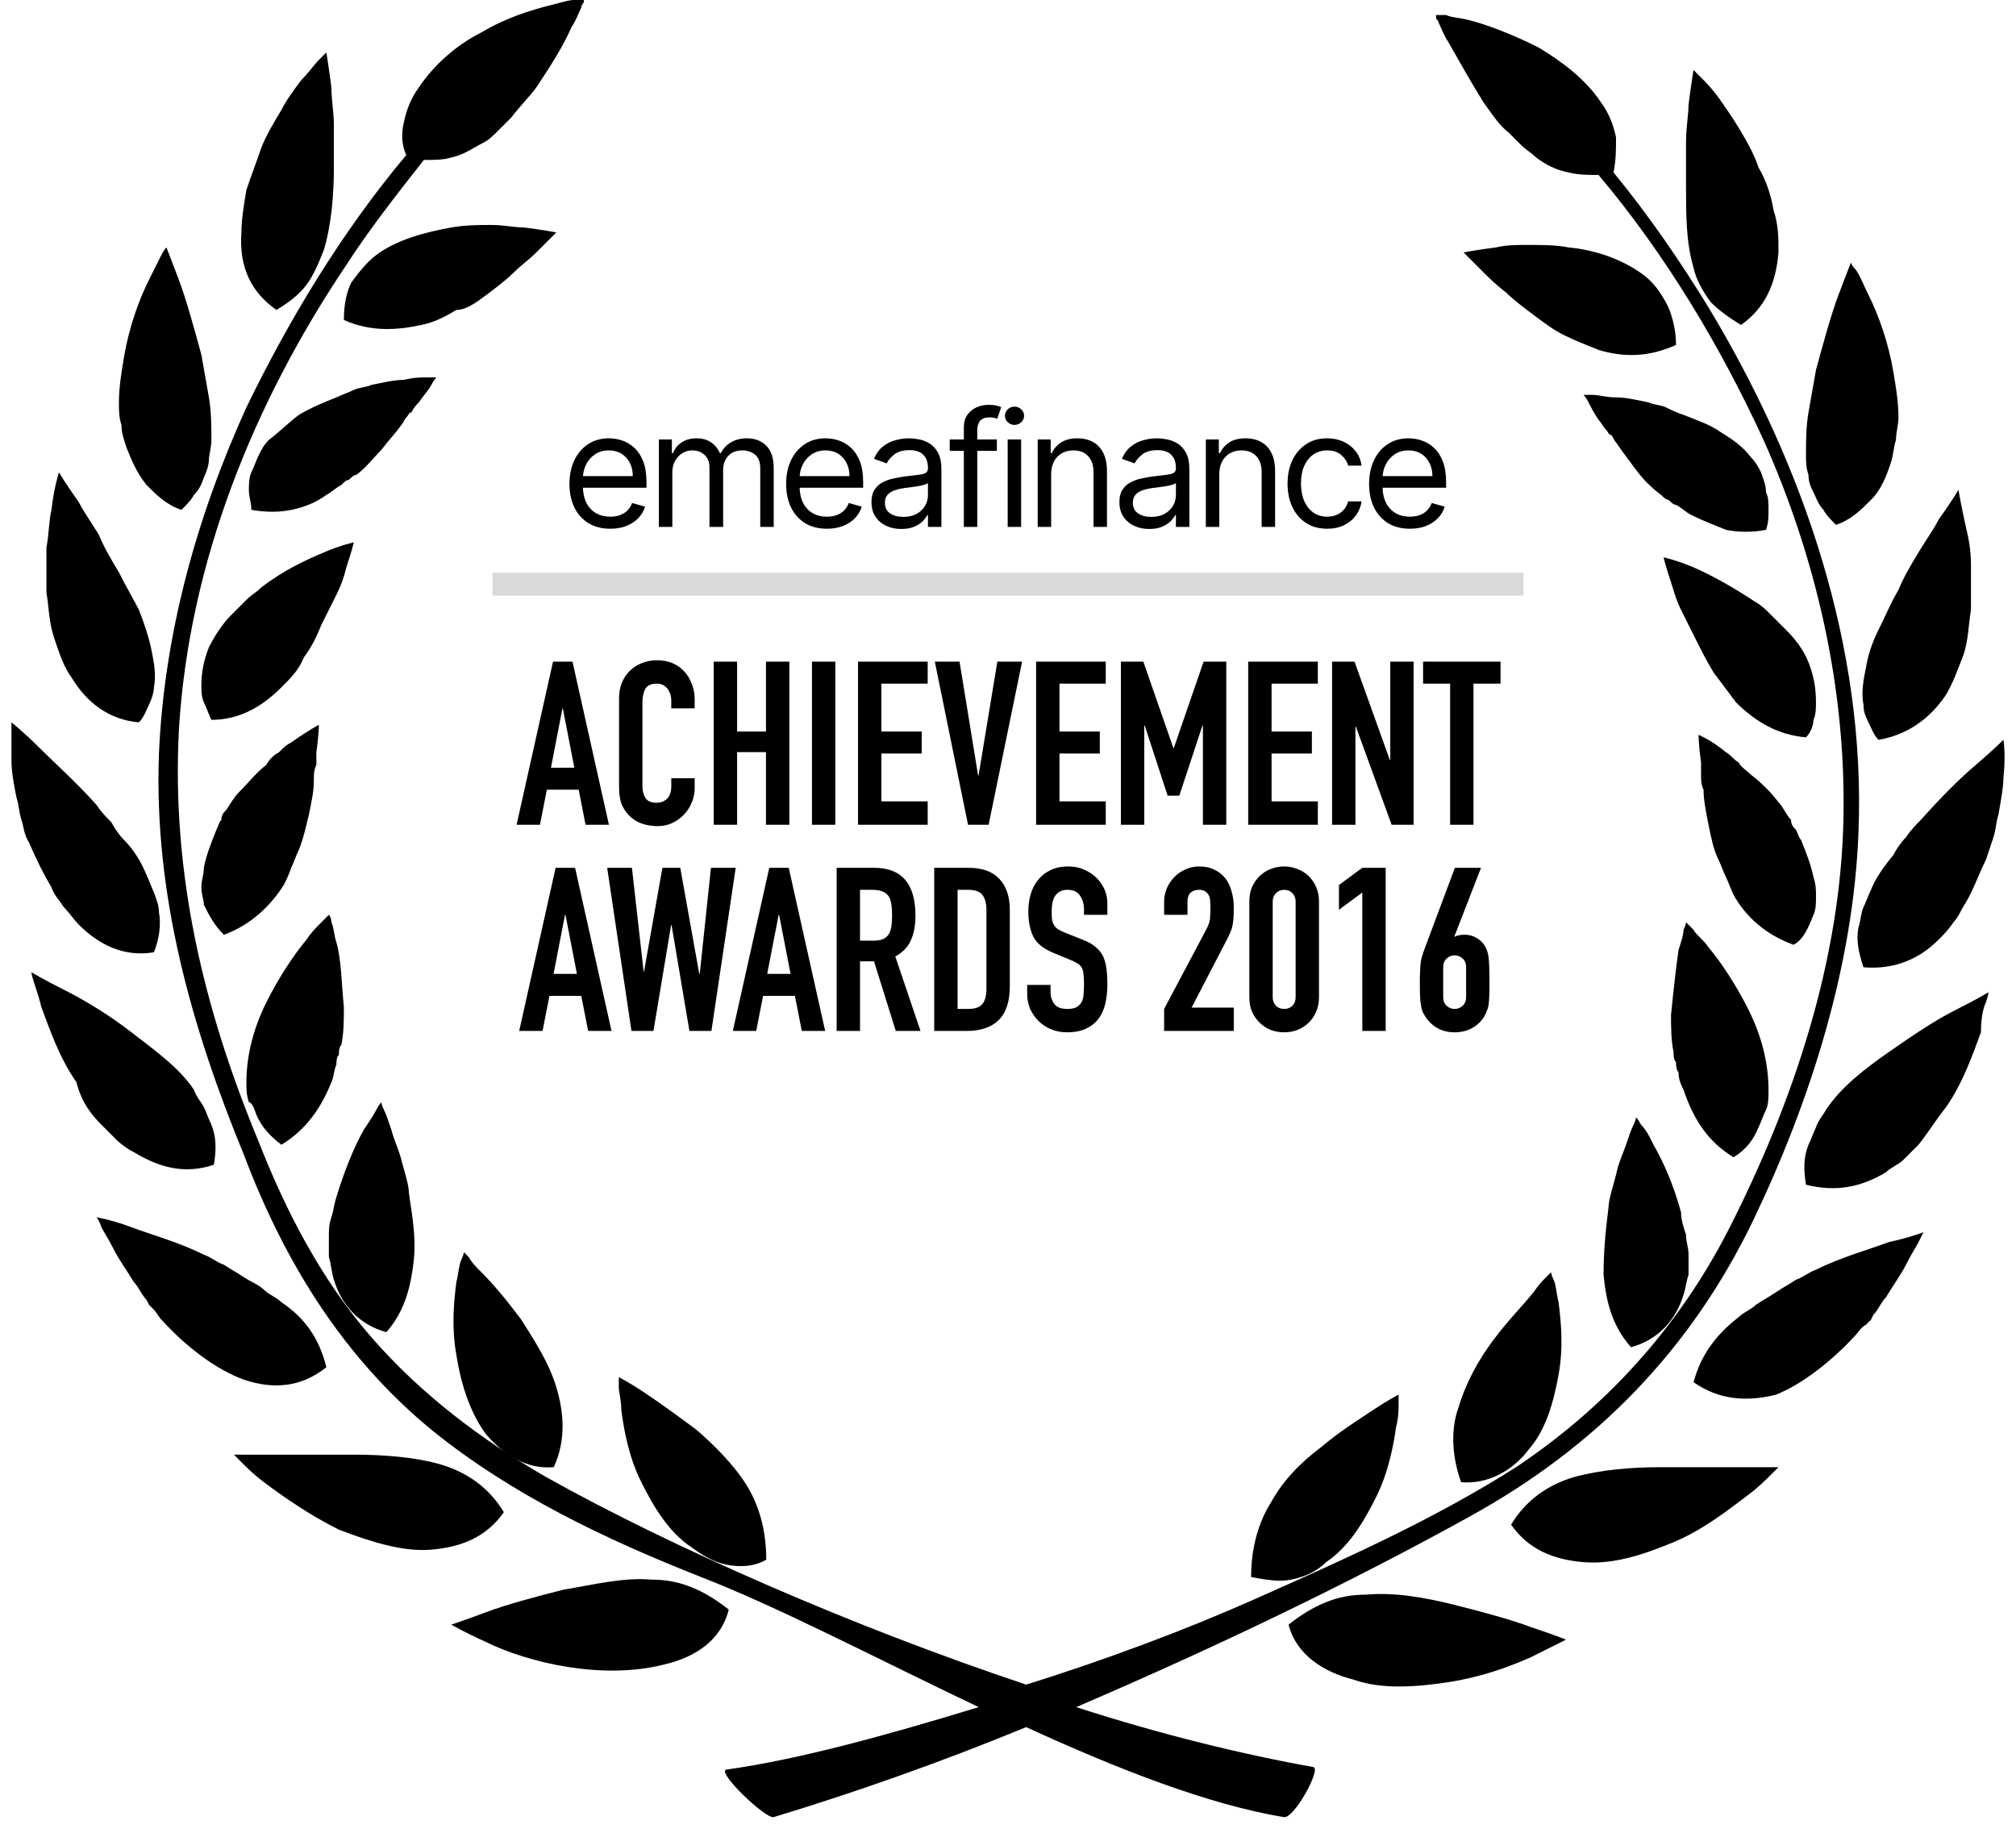 <svg width="88" height="80" viewBox="0 0 88 80" fill="none" xmlns="http://www.w3.org/2000/svg">
<path d="M31.811 70.259C31.266 69.823 30.72 69.496 30.175 69.277C29.629 69.059 29.084 68.95 28.429 68.95C27.229 68.841 25.92 69.168 24.611 69.386C23.301 69.714 22.101 70.041 21.229 70.368C20.356 70.696 19.701 70.914 19.701 70.914C19.701 70.914 20.247 71.241 21.229 71.678C22.101 72.114 23.41 72.55 24.829 72.769C26.247 72.987 27.665 72.987 28.975 72.659C30.393 72.332 31.484 71.569 31.811 70.259Z" fill="black"/>
<path d="M27.993 64.695C28.538 65.786 29.193 66.877 30.175 67.532C30.611 67.859 31.157 68.187 31.702 68.296C32.248 68.405 32.902 68.405 33.448 68.078C33.448 66.768 33.12 65.677 32.575 64.805C32.029 63.932 31.157 63.059 30.393 62.404C29.52 61.75 28.756 61.204 28.102 60.768C27.447 60.331 27.011 60.113 27.011 60.113C27.011 60.113 27.011 60.222 27.011 60.55C27.011 60.768 27.12 61.095 27.12 61.532C27.229 62.404 27.447 63.604 27.993 64.695Z" fill="black"/>
<path d="M18.829 67.641C20.138 67.532 21.229 67.096 21.993 66.005C21.338 64.914 20.356 64.259 19.265 63.932C18.174 63.605 16.756 63.495 15.447 63.495C14.137 63.495 12.828 63.495 11.846 63.495C10.865 63.495 10.21 63.495 10.21 63.495C10.21 63.495 10.319 63.605 10.537 63.823C10.755 64.041 11.083 64.368 11.519 64.696C12.392 65.35 13.483 66.114 14.792 66.769C16.21 67.314 17.629 67.75 18.829 67.641Z" fill="black"/>
<path d="M21.229 62.622C21.993 63.495 22.975 64.15 24.175 64.04C24.72 62.84 24.611 61.64 24.284 60.549C23.957 59.458 23.302 58.476 22.756 57.604C22.102 56.731 21.556 56.076 21.011 55.531C20.793 55.312 20.575 55.094 20.465 54.876C20.356 54.767 20.247 54.658 20.247 54.658C20.247 54.658 20.247 54.767 20.138 54.985C20.029 55.203 20.029 55.531 19.92 55.967C19.811 56.84 19.702 57.931 19.92 59.131C20.138 60.549 20.575 61.749 21.229 62.622Z" fill="black"/>
<path d="M5.737 53.568C4.865 53.241 4.21 53.132 4.21 53.132C4.21 53.132 4.319 53.241 4.428 53.568C4.537 53.786 4.755 54.114 4.974 54.55C5.192 54.986 5.519 55.423 5.846 55.968C6.065 56.187 6.174 56.514 6.392 56.732L6.501 56.95L6.719 57.168C6.828 57.278 6.937 57.496 7.047 57.605C8.138 58.805 9.447 59.787 10.647 60.223C11.956 60.66 13.156 60.55 14.247 59.678C13.92 58.368 13.265 57.496 12.283 56.841C12.065 56.623 11.738 56.514 11.52 56.296C11.301 56.077 10.974 55.968 10.647 55.75C10.319 55.532 10.101 55.423 9.774 55.205C9.447 55.096 9.229 54.877 8.901 54.768C7.81 54.223 6.61 53.895 5.737 53.568Z" fill="black"/>
<path d="M14.574 55.858C14.901 56.949 15.665 57.822 16.865 58.149C17.738 57.167 17.956 55.967 18.065 54.985C18.174 53.894 17.956 52.912 17.847 52.04C17.847 51.712 17.628 51.058 17.519 50.621C17.41 50.185 17.192 49.748 17.083 49.312C16.974 48.985 16.865 48.657 16.756 48.439C16.647 48.221 16.647 48.112 16.647 48.112C16.647 48.112 16.538 48.221 16.428 48.439C16.319 48.657 16.101 48.985 15.883 49.312C15.447 50.076 15.01 51.167 14.683 52.258C14.574 52.585 14.574 52.803 14.465 53.131C14.355 53.458 14.355 53.676 14.355 54.003C14.355 54.331 14.355 54.549 14.355 54.876C14.465 55.203 14.465 55.531 14.574 55.858Z" fill="black"/>
<path d="M4.428 49.095C4.646 49.313 4.864 49.531 5.082 49.749C5.301 49.968 5.628 50.186 5.846 50.295C6.937 50.949 8.028 51.277 9.337 50.84C9.446 50.186 9.446 49.64 9.228 49.095C9.119 48.877 9.01 48.549 8.901 48.331C8.792 48.113 8.574 47.895 8.464 47.567C7.81 46.586 6.719 45.822 5.737 45.058C4.755 44.294 3.664 43.64 2.791 43.203C1.919 42.767 1.373 42.44 1.373 42.44C1.373 42.44 1.373 42.549 1.482 42.876C1.591 43.203 1.7 43.531 1.809 43.967C2.137 44.84 2.573 46.149 3.337 47.24C3.555 48.113 3.991 48.658 4.428 49.095Z" fill="black"/>
<path d="M11.192 48.657C11.41 49.203 11.847 49.639 12.283 49.967C13.374 49.312 14.029 48.33 14.465 47.239C14.574 47.021 14.574 46.694 14.683 46.475C14.683 46.366 14.683 46.148 14.793 46.039C14.793 45.93 14.793 45.712 14.902 45.603C15.011 45.057 15.011 44.512 15.011 43.966C14.902 42.875 14.902 41.893 14.683 41.13C14.574 40.802 14.574 40.475 14.465 40.257C14.465 40.039 14.356 39.93 14.356 39.93C14.356 39.93 14.247 40.039 14.029 40.257C13.811 40.475 13.592 40.693 13.374 41.021C12.829 41.675 12.174 42.657 11.629 43.748C11.083 44.839 10.756 46.039 10.756 47.239C10.756 47.566 10.756 47.785 10.865 48.112C10.974 48.112 11.083 48.33 11.192 48.657Z" fill="black"/>
<path d="M2.246 38.73C2.355 39.058 2.573 39.276 2.791 39.603C3.009 39.821 3.227 40.149 3.446 40.367C4.318 41.24 5.409 41.785 6.719 41.567C6.937 41.022 7.046 40.367 6.937 39.821C6.937 39.494 6.828 39.276 6.719 38.949C6.61 38.73 6.5 38.403 6.391 38.185C6.173 37.639 5.846 37.094 5.409 36.658C5.191 36.439 4.973 36.112 4.864 35.894C4.646 35.676 4.428 35.458 4.209 35.13C3.337 34.148 2.355 33.276 1.7 32.621C1.046 31.966 0.5 31.53 0.5 31.53C0.5 31.53 0.5 32.184 0.5 33.166C0.5 33.712 0.609 34.257 0.718 34.803C0.827 35.13 0.827 35.458 0.936 35.785C1.045 36.112 1.045 36.439 1.264 36.767C1.591 37.53 1.918 38.185 2.246 38.73Z" fill="black"/>
<path d="M9.773 40.803C10.973 40.367 11.846 39.494 12.391 38.621C12.5 38.403 12.61 38.185 12.719 37.857C12.828 37.639 12.937 37.312 13.046 37.094C13.264 36.548 13.373 36.003 13.482 35.566C13.591 35.021 13.7 34.584 13.7 34.039C13.7 33.821 13.7 33.603 13.809 33.384C13.809 33.166 13.809 32.948 13.809 32.839C13.919 32.075 13.919 31.639 13.919 31.639C13.919 31.639 13.482 31.857 12.719 32.403C12.5 32.512 12.391 32.621 12.173 32.839C11.955 32.948 11.737 33.166 11.628 33.384C11.191 33.712 10.864 34.148 10.428 34.584C10.209 34.803 10.1 35.021 9.882 35.348C9.773 35.457 9.664 35.566 9.664 35.785C9.555 35.894 9.555 36.003 9.446 36.221C9.227 36.766 9.009 37.312 8.9 37.857C8.9 38.185 8.791 38.403 8.791 38.73C8.791 39.057 8.9 39.276 8.9 39.494C9.118 39.93 9.336 40.367 9.773 40.803Z" fill="black"/>
<path d="M5.191 24.984C4.864 24.439 4.537 23.893 4.318 23.348C3.991 22.802 3.664 22.366 3.446 21.929C2.9 21.166 2.573 20.62 2.573 20.62C2.573 20.62 2.355 21.275 2.246 22.257C2.136 22.693 2.136 23.348 2.027 23.893C2.027 24.22 2.027 24.548 2.027 24.875C2.027 25.202 2.027 25.53 2.027 25.857C2.136 26.512 2.136 27.166 2.355 27.821C2.573 28.475 2.791 29.13 3.118 29.566C3.773 30.657 4.755 31.421 6.064 31.53C6.282 31.312 6.391 30.985 6.5 30.766C6.61 30.548 6.719 30.221 6.719 30.003C6.828 29.457 6.719 28.912 6.61 28.366C6.5 27.821 6.282 27.166 6.064 26.621C5.846 26.184 5.519 25.639 5.191 24.984Z" fill="black"/>
<path d="M12.282 30.003C12.719 29.566 13.046 29.239 13.264 28.694C13.591 28.257 13.81 27.821 14.028 27.275C14.137 27.057 14.246 26.839 14.355 26.621C14.464 26.402 14.573 26.184 14.682 25.966C14.901 25.53 15.01 25.202 15.119 24.766C15.337 24.111 15.446 23.675 15.446 23.675C15.446 23.675 14.901 23.784 14.137 24.111C13.373 24.439 12.391 24.875 11.409 25.639C11.191 25.857 10.973 25.966 10.755 26.184C10.537 26.402 10.318 26.621 10.1 26.839C9.664 27.275 9.336 27.821 9.118 28.257C8.9 28.803 8.791 29.348 8.791 29.894C8.791 30.112 8.791 30.439 8.9 30.657C9.009 30.875 9.118 31.203 9.227 31.421C10.537 31.421 11.518 30.766 12.282 30.003Z" fill="black"/>
<path d="M8.464 21.602C8.683 21.384 8.792 21.165 8.901 20.838C9.01 20.62 9.119 20.293 9.119 20.074C9.119 19.856 9.228 19.529 9.228 19.201C9.228 18.656 9.228 18.001 9.119 17.347C9.01 16.692 8.901 16.147 8.792 15.492C8.464 14.292 8.137 13.092 7.81 12.219C7.482 11.346 7.264 10.801 7.264 10.801C7.264 10.801 7.155 10.91 7.046 11.128C6.937 11.346 6.719 11.783 6.501 12.219C6.064 13.092 5.628 14.292 5.41 15.601C5.301 16.256 5.191 16.91 5.191 17.565C5.191 17.892 5.191 18.22 5.301 18.547C5.301 18.874 5.41 19.201 5.519 19.529C5.737 20.074 5.955 20.62 6.391 21.165C6.828 21.602 7.264 22.038 7.919 22.256C8.137 22.038 8.355 21.82 8.464 21.602Z" fill="black"/>
<path d="M18.828 16.801C18.938 16.582 19.047 16.473 19.047 16.473C19.047 16.473 18.938 16.473 18.61 16.473C18.392 16.473 18.065 16.473 17.628 16.582C17.192 16.582 16.756 16.692 16.21 16.801C15.992 16.91 15.665 16.91 15.446 17.019C15.228 17.128 14.901 17.237 14.683 17.346C14.137 17.564 13.592 17.782 13.046 18.11C12.61 18.437 12.173 18.873 11.737 19.201C11.519 19.419 11.41 19.637 11.301 19.855C11.191 20.073 11.082 20.401 10.973 20.619C10.864 20.837 10.864 21.165 10.864 21.383C10.864 21.71 10.973 21.928 10.973 22.256C11.628 22.365 12.173 22.365 12.719 22.256C13.264 22.146 13.81 21.928 14.246 21.601C14.464 21.492 14.683 21.274 14.901 21.165C15.01 21.055 15.119 20.946 15.228 20.946C15.337 20.837 15.446 20.728 15.556 20.728C15.992 20.401 16.319 19.964 16.646 19.637C16.974 19.201 17.301 18.873 17.519 18.546C17.628 18.437 17.628 18.328 17.738 18.219C17.847 18.11 17.847 18.001 17.956 18.001C18.065 17.782 18.174 17.673 18.283 17.564C18.501 17.237 18.719 17.019 18.828 16.801Z" fill="black"/>
<path d="M12.065 13.528C12.61 13.201 13.046 12.873 13.374 12.437C13.701 12.001 13.919 11.455 14.137 10.91C14.465 9.819 14.574 8.51 14.574 7.309C14.574 6.982 14.574 6.655 14.574 6.328C14.574 6 14.574 5.673 14.574 5.455C14.574 4.909 14.465 4.364 14.465 3.818C14.356 2.945 14.246 2.291 14.246 2.291C14.246 2.291 14.137 2.4 13.919 2.618C13.701 2.836 13.483 3.164 13.155 3.491C12.828 3.927 12.501 4.364 12.283 4.8C11.955 5.346 11.628 5.891 11.41 6.437C11.192 7.091 10.973 7.637 10.755 8.291C10.646 8.946 10.537 9.601 10.537 10.146C10.428 11.673 10.974 12.764 12.065 13.528Z" fill="black"/>
<path d="M21.228 12.874C21.665 12.547 22.101 12.219 22.428 11.892C22.756 11.565 23.083 11.347 23.41 11.019C23.629 10.801 23.847 10.583 24.065 10.365C24.174 10.256 24.283 10.146 24.283 10.146C24.283 10.146 23.738 10.037 22.865 9.928C22.428 9.928 21.992 9.819 21.447 9.819C20.901 9.819 20.356 9.819 19.701 9.928C18.501 10.146 17.301 10.474 16.428 11.128C15.992 11.456 15.664 11.892 15.337 12.329C15.119 12.765 15.01 13.31 15.01 13.965C16.21 14.511 17.41 14.401 18.392 14.183C18.937 14.074 19.374 13.856 19.919 13.529C20.356 13.529 20.792 13.201 21.228 12.874Z" fill="black"/>
<path d="M18.828 62.405C22.32 65.241 26.465 67.205 30.611 68.841C33.993 70.151 38.357 72.442 42.721 74.515C38.793 75.715 34.866 76.806 31.702 77.242C31.266 77.351 33.448 79.424 33.775 79.315C37.375 78.224 41.084 76.915 44.794 75.388C48.831 77.242 52.758 78.769 56.031 79.315C56.468 79.424 57.668 77.242 57.34 77.133C54.285 76.588 50.685 75.715 46.976 74.515C53.085 71.896 58.977 69.06 64.104 66.223C69.668 63.168 73.814 58.913 76.542 53.24C79.051 48.004 80.906 42.112 81.124 36.33C81.451 28.257 78.724 20.292 74.578 13.419C73.378 11.455 71.96 9.383 70.432 7.528C70.541 6.982 70.541 6.546 70.541 6C70.432 5.455 70.214 4.909 69.887 4.473C69.232 3.491 68.25 2.727 67.159 2.073C66.068 1.527 64.977 1.091 64.104 0.873C63.668 0.764 63.341 0.764 63.123 0.655C63.013 0.655 62.904 0.655 62.795 0.655C62.686 0.655 62.686 0.655 62.686 0.655C62.686 0.655 62.686 0.655 62.686 0.764C62.686 0.873 62.795 0.873 62.795 0.982C62.904 1.2 63.013 1.527 63.232 1.855C63.668 2.618 64.213 3.6 64.759 4.473C65.086 4.909 65.414 5.455 65.85 5.782C66.068 6 66.286 6.219 66.395 6.328C66.614 6.546 66.832 6.655 67.05 6.873C67.487 7.201 67.923 7.419 68.468 7.528C68.905 7.637 69.341 7.637 69.778 7.637C72.723 11.128 75.123 15.165 76.978 19.201C79.269 24.329 80.578 30.002 80.469 35.675C80.36 41.894 78.287 48.113 75.451 53.677C73.269 57.932 70.105 61.423 66.177 64.041C62.577 66.332 58.65 68.078 54.722 69.823C51.776 71.133 48.285 72.442 44.794 73.533C37.266 71.023 29.302 67.532 23.847 64.478C21.01 62.841 18.392 60.877 16.21 58.368C14.028 55.859 12.501 52.913 11.3 49.858C8.9 44.076 7.482 38.185 7.809 31.857C8.246 24.547 11.082 17.565 15.119 11.565C16.101 10.037 17.301 8.51 18.501 6.982C18.937 6.982 19.374 6.982 19.701 6.873C20.247 6.764 20.683 6.437 21.119 6.219C21.338 6.11 21.556 5.891 21.774 5.673C21.992 5.455 22.21 5.237 22.32 5.128C22.647 4.691 23.083 4.255 23.41 3.818C24.065 2.837 24.611 1.964 24.938 1.2C25.156 0.873 25.265 0.545 25.374 0.327C25.374 0.218 25.483 0.109 25.483 0.109V0C25.483 0 25.483 0 25.374 0C25.265 0 25.265 0 25.047 0C24.829 0 24.502 0.109 24.065 0.218C23.192 0.436 22.101 0.764 21.01 1.418C19.919 1.964 18.937 2.837 18.283 3.818C17.956 4.255 17.737 4.8 17.628 5.346C17.519 5.782 17.519 6.328 17.737 6.764C14.901 10.146 12.61 13.965 10.755 17.783C8.573 22.584 7.155 27.711 6.936 32.948C6.718 39.057 8.355 44.84 10.646 50.404C12.501 55.313 15.119 59.35 18.828 62.405Z" fill="black"/>
<path d="M63.231 73.424C64.65 73.206 65.85 72.769 66.832 72.333C67.704 71.897 68.359 71.569 68.359 71.569C68.359 71.569 67.814 71.351 66.832 71.024C65.959 70.697 64.759 70.369 63.45 70.042C62.14 69.715 60.831 69.496 59.631 69.606C58.977 69.606 58.431 69.715 57.886 69.933C57.34 70.151 56.794 70.478 56.249 70.915C56.576 72.224 57.776 72.988 59.086 73.315C60.286 73.751 61.813 73.642 63.231 73.424Z" fill="black"/>
<path d="M56.358 68.951C56.903 68.841 57.449 68.623 57.885 68.187C58.867 67.532 59.522 66.441 60.067 65.35C60.613 64.259 60.831 63.059 60.94 62.295C61.049 61.859 61.049 61.532 61.049 61.314C61.049 61.095 61.049 60.877 61.049 60.877C61.049 60.877 60.613 61.095 59.958 61.532C59.304 61.968 58.431 62.514 57.667 63.168C56.794 63.823 56.031 64.587 55.485 65.569C54.94 66.441 54.612 67.532 54.612 68.841C55.267 68.951 55.812 69.06 56.358 68.951Z" fill="black"/>
<path d="M72.506 64.042C71.197 64.042 69.888 64.151 68.687 64.478C67.596 64.805 66.615 65.46 65.96 66.551C66.724 67.642 67.815 68.078 69.124 68.187C70.433 68.296 71.742 67.86 73.051 67.315C74.361 66.769 75.452 65.896 76.324 65.242C76.761 64.914 77.088 64.587 77.306 64.369C77.525 64.151 77.633 64.042 77.633 64.042C77.633 64.042 76.979 64.042 75.997 64.042C75.124 64.042 73.815 64.042 72.506 64.042Z" fill="black"/>
<path d="M63.778 64.696C64.978 64.805 66.069 64.15 66.724 63.278C67.487 62.405 67.815 61.205 68.033 60.005C68.251 58.804 68.142 57.714 68.033 56.841C67.924 56.404 67.924 56.077 67.815 55.859C67.706 55.641 67.706 55.532 67.706 55.532C67.706 55.532 67.596 55.641 67.487 55.75C67.378 55.859 67.16 56.077 66.942 56.404C66.505 56.95 65.851 57.604 65.196 58.477C64.542 59.35 63.996 60.332 63.669 61.423C63.342 62.296 63.342 63.496 63.778 64.696Z" fill="black"/>
<path d="M81.015 58.259C81.124 58.15 81.234 57.932 81.452 57.823L81.67 57.605L81.779 57.386C81.997 57.168 82.106 56.841 82.325 56.623C82.652 56.077 82.979 55.641 83.197 55.204C83.415 54.768 83.634 54.441 83.743 54.222C83.852 54.004 83.961 53.786 83.961 53.786C83.961 53.786 83.415 54.004 82.434 54.222C81.561 54.55 80.361 54.877 79.27 55.422C78.942 55.532 78.724 55.75 78.397 55.859C78.07 56.077 77.851 56.186 77.524 56.404C77.197 56.623 76.979 56.732 76.651 56.95C76.433 57.168 76.106 57.277 75.888 57.495C74.906 58.259 74.251 59.132 73.924 60.332C75.015 61.096 76.215 61.205 77.524 60.877C78.615 60.441 79.924 59.459 81.015 58.259Z" fill="black"/>
<path d="M73.378 52.914C73.051 51.714 72.615 50.732 72.178 49.968C71.96 49.532 71.851 49.313 71.633 49.095C71.523 48.877 71.414 48.768 71.414 48.768C71.414 48.768 71.414 48.877 71.305 49.095C71.196 49.313 71.087 49.641 70.978 49.968C70.869 50.295 70.651 50.732 70.542 51.277C70.433 51.714 70.214 52.368 70.214 52.695C70.105 53.568 69.996 54.55 69.996 55.641C70.105 56.732 70.323 57.823 71.196 58.805C72.396 58.478 73.16 57.605 73.487 56.514C73.596 56.187 73.596 55.968 73.706 55.641C73.706 55.314 73.706 55.096 73.706 54.768C73.706 54.441 73.596 54.223 73.596 53.895C73.487 53.568 73.378 53.241 73.378 52.914Z" fill="black"/>
<path d="M86.689 43.749C86.798 43.422 86.798 43.312 86.798 43.312C86.798 43.312 86.252 43.64 85.379 44.076C84.507 44.513 83.525 45.167 82.434 45.931C81.343 46.695 80.361 47.458 79.706 48.44C79.597 48.658 79.379 48.877 79.27 49.204C79.161 49.422 79.052 49.749 78.942 49.968C78.724 50.513 78.724 51.059 78.833 51.713C80.143 52.04 81.234 51.822 82.325 51.168C82.543 50.949 82.87 50.84 83.088 50.622C83.306 50.404 83.525 50.186 83.743 49.968C84.179 49.422 84.507 48.877 84.943 48.331C85.707 47.24 86.143 45.931 86.47 45.058C86.47 44.404 86.579 43.967 86.689 43.749Z" fill="black"/>
<path d="M75.67 50.513C76.215 50.186 76.543 49.749 76.761 49.204C76.87 48.986 76.979 48.658 77.088 48.44C77.197 48.222 77.197 47.895 77.197 47.568C77.197 46.367 76.87 45.167 76.325 44.076C75.779 42.985 75.124 42.003 74.579 41.349C74.361 41.022 74.033 40.803 73.924 40.585C73.706 40.367 73.597 40.258 73.597 40.258C73.597 40.258 73.597 40.367 73.488 40.585C73.488 40.803 73.379 41.131 73.27 41.458C73.161 42.222 73.052 43.203 72.942 44.294C72.942 44.84 72.942 45.386 73.052 45.931C73.052 46.04 73.052 46.258 73.161 46.367C73.161 46.477 73.161 46.695 73.27 46.804C73.27 47.131 73.379 47.349 73.488 47.568C73.924 48.877 74.579 49.858 75.67 50.513Z" fill="black"/>
<path d="M83.851 35.784C83.633 36.002 83.415 36.221 83.197 36.548C82.978 36.766 82.76 37.093 82.651 37.312C82.215 37.857 81.888 38.294 81.669 38.839C81.56 39.057 81.451 39.385 81.342 39.603C81.233 39.821 81.233 40.148 81.124 40.475C81.015 41.021 81.124 41.566 81.342 42.221C82.651 42.33 83.742 41.894 84.615 41.021C84.833 40.803 85.051 40.585 85.27 40.257C85.488 40.039 85.597 39.712 85.815 39.385C86.142 38.839 86.361 38.184 86.688 37.53C86.797 37.203 86.906 36.875 87.015 36.548C87.124 36.221 87.124 35.893 87.233 35.566C87.343 34.911 87.452 34.366 87.452 33.93C87.561 32.948 87.452 32.293 87.452 32.293C87.452 32.293 87.015 32.73 86.251 33.384C85.597 33.93 84.724 34.802 83.851 35.784Z" fill="black"/>
<path d="M79.161 39.93C79.27 39.712 79.27 39.385 79.27 39.167C79.27 38.839 79.27 38.621 79.161 38.294C79.052 37.748 78.834 37.203 78.616 36.657C78.507 36.548 78.507 36.439 78.397 36.221C78.288 36.112 78.179 36.003 78.179 35.785C77.961 35.566 77.852 35.239 77.634 35.021C77.306 34.584 76.87 34.148 76.434 33.821C76.216 33.603 75.997 33.493 75.888 33.275C75.67 33.166 75.561 32.948 75.343 32.839C74.688 32.293 74.143 32.075 74.143 32.075C74.143 32.075 74.143 32.512 74.252 33.275C74.252 33.493 74.252 33.603 74.252 33.821C74.252 34.039 74.252 34.257 74.361 34.475C74.361 34.912 74.47 35.457 74.579 36.003C74.688 36.548 74.797 37.094 75.015 37.53C75.124 37.748 75.234 38.076 75.343 38.294C75.452 38.512 75.561 38.839 75.67 39.057C76.216 40.039 77.088 40.803 78.288 41.239C78.725 41.021 78.943 40.476 79.161 39.93Z" fill="black"/>
<path d="M81.452 29.129C81.343 29.675 81.234 30.22 81.343 30.766C81.343 31.093 81.452 31.311 81.561 31.529C81.67 31.748 81.779 32.075 81.998 32.293C83.307 32.075 84.289 31.311 84.943 30.329C85.271 29.784 85.489 29.129 85.707 28.584C85.925 27.929 85.925 27.274 86.034 26.62C86.034 26.293 86.034 25.965 86.034 25.638C86.034 25.311 86.034 24.983 86.034 24.656C86.034 24.002 85.925 23.456 85.816 23.02C85.598 22.038 85.489 21.383 85.489 21.383C85.489 21.383 85.162 21.929 84.616 22.692C84.398 23.129 84.07 23.565 83.743 24.111C83.416 24.656 83.089 25.202 82.87 25.747C82.543 26.293 82.325 26.838 81.998 27.493C81.779 27.929 81.561 28.475 81.452 29.129Z" fill="black"/>
<path d="M78.942 28.911C78.724 28.366 78.397 27.929 77.96 27.493C77.742 27.275 77.524 27.057 77.305 26.838C77.087 26.62 76.869 26.402 76.651 26.293C75.669 25.638 74.687 25.093 73.923 24.765C73.16 24.438 72.614 24.329 72.614 24.329C72.614 24.329 72.723 24.765 72.942 25.42C73.051 25.747 73.16 26.184 73.378 26.62C73.487 26.838 73.596 27.057 73.705 27.275C73.814 27.493 73.923 27.711 74.032 27.929C74.251 28.366 74.469 28.802 74.796 29.348C75.124 29.784 75.451 30.221 75.778 30.657C76.542 31.421 77.524 32.075 78.833 32.184C79.051 31.966 79.16 31.639 79.16 31.421C79.269 31.202 79.269 30.875 79.269 30.657C79.269 30.002 79.16 29.457 78.942 28.911Z" fill="black"/>
<path d="M80.797 11.455C80.797 11.455 80.579 12.001 80.251 12.873C79.924 13.746 79.597 14.946 79.269 16.146C79.16 16.801 79.051 17.346 78.942 18.001C78.833 18.656 78.833 19.201 78.833 19.856C78.833 20.183 78.833 20.401 78.942 20.729C78.942 21.056 79.051 21.274 79.16 21.492C79.269 21.71 79.379 22.038 79.597 22.256C79.706 22.474 79.924 22.692 80.142 22.91C80.797 22.692 81.233 22.256 81.67 21.82C82.106 21.383 82.324 20.838 82.542 20.183C82.651 19.856 82.651 19.528 82.761 19.201C82.761 18.874 82.87 18.547 82.87 18.219C82.87 17.565 82.761 16.91 82.651 16.255C82.433 14.946 81.997 13.746 81.561 12.873C81.342 12.437 81.233 12.11 81.015 11.782C80.797 11.564 80.797 11.455 80.797 11.455Z" fill="black"/>
<path d="M76.87 20.619C76.761 20.401 76.652 20.183 76.434 19.965C76.106 19.528 75.67 19.201 75.124 18.873C74.688 18.546 74.034 18.328 73.488 18.11C73.161 18.001 72.942 17.892 72.724 17.783C72.506 17.674 72.179 17.674 71.961 17.564C71.415 17.455 70.979 17.346 70.542 17.346C70.106 17.346 69.779 17.237 69.56 17.237C69.342 17.237 69.124 17.237 69.124 17.237C69.124 17.237 69.233 17.346 69.342 17.564C69.451 17.783 69.56 18.001 69.779 18.328C69.888 18.437 69.997 18.655 70.106 18.764C70.215 18.873 70.215 18.983 70.324 18.983C70.433 19.092 70.433 19.201 70.542 19.31C70.76 19.637 71.088 20.074 71.415 20.51C71.742 20.946 72.07 21.274 72.506 21.601C72.615 21.71 72.724 21.819 72.833 21.819C72.942 21.928 73.052 22.037 73.161 22.037C73.379 22.146 73.597 22.365 73.815 22.474C74.252 22.692 74.797 22.91 75.343 23.128C75.888 23.238 76.543 23.238 77.088 23.128C77.197 22.801 77.197 22.583 77.197 22.256C77.197 21.928 77.197 21.71 77.088 21.492C77.088 21.165 76.979 20.946 76.87 20.619Z" fill="black"/>
<path d="M75.996 14.183C77.087 13.419 77.523 12.328 77.632 11.019C77.632 10.364 77.632 9.819 77.414 9.164C77.305 8.51 77.087 7.855 76.76 7.31C76.541 6.655 76.214 6.109 75.887 5.564C75.559 5.018 75.232 4.582 75.014 4.255C74.687 3.818 74.469 3.6 74.25 3.382C74.032 3.164 73.923 3.055 73.923 3.055C73.923 3.055 73.814 3.709 73.705 4.582C73.705 5.018 73.596 5.564 73.596 6.219C73.596 6.546 73.596 6.764 73.596 7.091C73.596 7.419 73.596 7.746 73.596 8.073C73.596 9.382 73.596 10.582 73.923 11.674C74.032 12.219 74.359 12.764 74.687 13.201C75.014 13.528 75.45 13.855 75.996 14.183Z" fill="black"/>
<path d="M71.741 12.001C70.868 11.346 69.668 10.909 68.468 10.8C67.922 10.691 67.268 10.691 66.722 10.691C66.177 10.691 65.74 10.691 65.304 10.8C64.431 10.909 63.886 11.019 63.886 11.019C63.886 11.019 63.995 11.128 64.104 11.237C64.213 11.346 64.431 11.564 64.758 11.891C64.977 12.11 65.304 12.437 65.74 12.764C66.068 13.091 66.504 13.419 66.941 13.746C67.377 14.073 67.813 14.401 68.25 14.619C68.686 14.837 69.232 15.055 69.777 15.273C70.868 15.601 71.959 15.601 73.159 15.055C73.159 14.51 73.05 13.964 72.832 13.419C72.505 12.764 72.177 12.328 71.741 12.001Z" fill="black"/>
<path d="M25.07 33.51L24.57 30.93H24.55L24.05 33.51H25.07ZM22.55 36L24.14 28.88H24.99L26.58 36H25.56L25.26 34.47H23.87L23.57 36H22.55ZM30.323 33.97V34.41C30.323 34.63 30.279 34.84 30.192 35.04C30.113 35.233 29.999 35.407 29.852 35.56C29.706 35.713 29.532 35.837 29.332 35.93C29.139 36.017 28.929 36.06 28.703 36.06C28.509 36.06 28.312 36.033 28.113 35.98C27.913 35.927 27.733 35.833 27.573 35.7C27.413 35.567 27.279 35.397 27.172 35.19C27.073 34.977 27.023 34.707 27.023 34.38V30.46C27.023 30.227 27.062 30.01 27.142 29.81C27.223 29.61 27.336 29.437 27.483 29.29C27.629 29.143 27.802 29.03 28.003 28.95C28.209 28.863 28.436 28.82 28.683 28.82C29.163 28.82 29.552 28.977 29.852 29.29C29.999 29.443 30.113 29.627 30.192 29.84C30.279 30.047 30.323 30.273 30.323 30.52V30.92H29.302V30.58C29.302 30.38 29.246 30.207 29.133 30.06C29.019 29.913 28.866 29.84 28.672 29.84C28.419 29.84 28.249 29.92 28.163 30.08C28.082 30.233 28.043 30.43 28.043 30.67V34.31C28.043 34.517 28.086 34.69 28.172 34.83C28.266 34.97 28.429 35.04 28.663 35.04C28.729 35.04 28.799 35.03 28.872 35.01C28.953 34.983 29.026 34.943 29.093 34.89C29.152 34.837 29.203 34.763 29.242 34.67C29.282 34.577 29.302 34.46 29.302 34.32V33.97H30.323ZM31.155 36V28.88H32.175V31.93H33.435V28.88H34.455V36H33.435V32.83H32.175V36H31.155ZM35.443 36V28.88H36.463V36H35.443ZM37.454 36V28.88H40.494V29.84H38.474V31.93H40.234V32.89H38.474V34.98H40.494V36H37.454ZM44.615 28.88L43.155 36H42.255L40.805 28.88H41.885L42.695 33.85H42.715L43.535 28.88H44.615ZM45.227 36V28.88H48.267V29.84H46.247V31.93H48.007V32.89H46.247V34.98H48.267V36H45.227ZM48.928 36V28.88H49.908L51.218 32.65H51.238L52.538 28.88H53.528V36H52.508V31.67H52.488L51.478 34.73H50.968L49.968 31.67H49.948V36H48.928ZM54.485 36V28.88H57.525V29.84H55.505V31.93H57.265V32.89H55.505V34.98H57.525V36H54.485ZM58.146 36V28.88H59.126L60.666 33.17H60.686V28.88H61.706V36H60.746L59.186 31.72H59.166V36H58.146ZM63.299 36V29.84H62.119V28.88H65.499V29.84H64.319V36H63.299Z" fill="black"/>
<path d="M25.183 42.51L24.683 39.93H24.663L24.163 42.51H25.183ZM22.663 45L24.253 37.88H25.103L26.693 45H25.673L25.373 43.47H23.983L23.683 45H22.663ZM32.114 37.88L31.054 45H30.094L29.314 40.38H29.294L28.524 45H27.564L26.504 37.88H27.584L28.094 42.4H28.114L28.914 37.88H29.694L30.524 42.51H30.544L31.034 37.88H32.114ZM34.509 42.51L34.009 39.93H33.989L33.489 42.51H34.509ZM31.989 45L33.579 37.88H34.429L36.019 45H34.999L34.699 43.47H33.309L33.009 45H31.989ZM37.541 38.84V41.06H38.121C38.301 41.06 38.444 41.037 38.551 40.99C38.658 40.937 38.741 40.863 38.801 40.77C38.854 40.677 38.891 40.563 38.911 40.43C38.931 40.29 38.941 40.13 38.941 39.95C38.941 39.77 38.931 39.613 38.911 39.48C38.891 39.34 38.851 39.22 38.791 39.12C38.664 38.933 38.424 38.84 38.071 38.84H37.541ZM36.521 45V37.88H38.161C39.361 37.88 39.961 38.577 39.961 39.97C39.961 40.39 39.894 40.747 39.761 41.04C39.634 41.333 39.408 41.57 39.081 41.75L40.181 45H39.101L38.151 41.96H37.541V45H36.521ZM40.779 45V37.88H42.289C42.876 37.88 43.319 38.04 43.619 38.36C43.925 38.68 44.079 39.133 44.079 39.72V43.05C44.079 43.717 43.916 44.21 43.589 44.53C43.269 44.843 42.806 45 42.199 45H40.779ZM41.799 38.84V44.04H42.269C42.556 44.04 42.759 43.97 42.879 43.83C42.999 43.683 43.059 43.457 43.059 43.15V39.72C43.059 39.44 43.002 39.223 42.889 39.07C42.776 38.917 42.569 38.84 42.269 38.84H41.799ZM48.337 39.93H47.317V39.7C47.317 39.467 47.26 39.267 47.147 39.1C47.04 38.927 46.857 38.84 46.597 38.84C46.457 38.84 46.343 38.867 46.257 38.92C46.17 38.973 46.1 39.04 46.047 39.12C45.993 39.207 45.957 39.307 45.937 39.42C45.917 39.527 45.907 39.64 45.907 39.76C45.907 39.9 45.91 40.017 45.917 40.11C45.93 40.203 45.957 40.287 45.997 40.36C46.037 40.433 46.093 40.497 46.167 40.55C46.247 40.603 46.353 40.657 46.487 40.71L47.267 41.02C47.493 41.107 47.677 41.21 47.817 41.33C47.957 41.443 48.067 41.577 48.147 41.73C48.22 41.89 48.27 42.073 48.297 42.28C48.323 42.48 48.337 42.71 48.337 42.97C48.337 43.27 48.307 43.55 48.247 43.81C48.187 44.063 48.09 44.28 47.957 44.46C47.817 44.647 47.633 44.793 47.407 44.9C47.18 45.007 46.903 45.06 46.577 45.06C46.33 45.06 46.1 45.017 45.887 44.93C45.673 44.843 45.49 44.723 45.337 44.57C45.183 44.417 45.06 44.24 44.967 44.04C44.88 43.833 44.837 43.61 44.837 43.37V42.99H45.857V43.31C45.857 43.497 45.91 43.667 46.017 43.82C46.13 43.967 46.317 44.04 46.577 44.04C46.75 44.04 46.883 44.017 46.977 43.97C47.077 43.917 47.153 43.843 47.207 43.75C47.26 43.657 47.29 43.547 47.297 43.42C47.31 43.287 47.317 43.14 47.317 42.98C47.317 42.793 47.31 42.64 47.297 42.52C47.283 42.4 47.257 42.303 47.217 42.23C47.17 42.157 47.107 42.097 47.027 42.05C46.953 42.003 46.853 41.953 46.727 41.9L45.997 41.6C45.557 41.42 45.26 41.183 45.107 40.89C44.96 40.59 44.887 40.217 44.887 39.77C44.887 39.503 44.923 39.25 44.997 39.01C45.07 38.77 45.18 38.563 45.327 38.39C45.467 38.217 45.643 38.08 45.857 37.98C46.077 37.873 46.337 37.82 46.637 37.82C46.89 37.82 47.12 37.867 47.327 37.96C47.54 38.053 47.723 38.177 47.877 38.33C48.183 38.65 48.337 39.017 48.337 39.43V39.93ZM50.815 45V44.04L52.655 40.57C52.748 40.397 52.801 40.247 52.815 40.12C52.828 39.987 52.835 39.823 52.835 39.63C52.835 39.543 52.831 39.453 52.825 39.36C52.825 39.26 52.808 39.173 52.775 39.1C52.741 39.027 52.691 38.967 52.625 38.92C52.558 38.867 52.461 38.84 52.335 38.84C52.181 38.84 52.058 38.883 51.965 38.97C51.878 39.057 51.835 39.183 51.835 39.35V39.93H50.815V39.37C50.815 39.157 50.855 38.957 50.935 38.77C51.015 38.583 51.125 38.42 51.265 38.28C51.398 38.14 51.558 38.03 51.745 37.95C51.931 37.863 52.131 37.82 52.345 37.82C52.611 37.82 52.838 37.87 53.025 37.97C53.218 38.063 53.378 38.193 53.505 38.36C53.625 38.527 53.711 38.717 53.765 38.93C53.825 39.143 53.855 39.37 53.855 39.61C53.855 39.783 53.851 39.93 53.845 40.05C53.838 40.163 53.825 40.273 53.805 40.38C53.785 40.487 53.751 40.593 53.705 40.7C53.658 40.807 53.595 40.937 53.515 41.09L52.015 43.98H53.855V45H50.815ZM54.535 39.35C54.535 39.11 54.575 38.897 54.655 38.71C54.742 38.523 54.855 38.363 54.995 38.23C55.135 38.097 55.295 37.997 55.475 37.93C55.662 37.857 55.855 37.82 56.055 37.82C56.255 37.82 56.445 37.857 56.625 37.93C56.812 37.997 56.975 38.097 57.115 38.23C57.255 38.363 57.365 38.523 57.445 38.71C57.532 38.897 57.575 39.11 57.575 39.35V43.53C57.575 43.77 57.532 43.983 57.445 44.17C57.365 44.357 57.255 44.517 57.115 44.65C56.975 44.783 56.812 44.887 56.625 44.96C56.445 45.027 56.255 45.06 56.055 45.06C55.855 45.06 55.662 45.027 55.475 44.96C55.295 44.887 55.135 44.783 54.995 44.65C54.855 44.517 54.742 44.357 54.655 44.17C54.575 43.983 54.535 43.77 54.535 43.53V39.35ZM55.555 43.53C55.555 43.677 55.602 43.8 55.695 43.9C55.789 43.993 55.909 44.04 56.055 44.04C56.202 44.04 56.322 43.993 56.415 43.9C56.509 43.8 56.555 43.677 56.555 43.53V39.35C56.555 39.203 56.509 39.083 56.415 38.99C56.322 38.89 56.202 38.84 56.055 38.84C55.909 38.84 55.789 38.89 55.695 38.99C55.602 39.083 55.555 39.203 55.555 39.35V43.53ZM59.466 45V38.96L58.446 39.71V38.63L59.466 37.88H60.486V45H59.466ZM64.647 37.88L63.487 40.87L63.507 40.89C63.54 40.863 63.59 40.843 63.657 40.83C63.73 40.81 63.823 40.8 63.937 40.8C64.117 40.8 64.283 40.843 64.437 40.93C64.59 41.017 64.71 41.127 64.797 41.26C64.843 41.333 64.88 41.407 64.907 41.48C64.933 41.553 64.957 41.65 64.977 41.77C64.99 41.89 65 42.043 65.007 42.23C65.013 42.41 65.017 42.64 65.017 42.92C65.017 43.153 65.013 43.347 65.007 43.5C65 43.647 64.99 43.77 64.977 43.87C64.957 43.977 64.93 44.067 64.897 44.14C64.87 44.213 64.833 44.29 64.787 44.37C64.653 44.59 64.473 44.76 64.247 44.88C64.027 45 63.777 45.06 63.497 45.06C63.217 45.06 62.967 45 62.747 44.88C62.527 44.753 62.35 44.583 62.217 44.37C62.163 44.29 62.12 44.213 62.087 44.14C62.06 44.067 62.04 43.977 62.027 43.87C62.007 43.77 61.993 43.647 61.987 43.5C61.98 43.347 61.977 43.153 61.977 42.92C61.977 42.7 61.98 42.52 61.987 42.38C61.993 42.233 62.003 42.107 62.017 42C62.03 41.9 62.05 41.81 62.077 41.73C62.103 41.643 62.133 41.553 62.167 41.46L63.507 37.88H64.647ZM63.997 42.21C63.997 42.057 63.947 41.933 63.847 41.84C63.747 41.747 63.63 41.7 63.497 41.7C63.363 41.7 63.247 41.747 63.147 41.84C63.047 41.933 62.997 42.057 62.997 42.21V43.53C62.997 43.683 63.047 43.807 63.147 43.9C63.247 43.993 63.363 44.04 63.497 44.04C63.63 44.04 63.747 43.993 63.847 43.9C63.947 43.807 63.997 43.683 63.997 43.53V42.21Z" fill="black"/>
<path d="M26.638 23.079C26.27 23.079 25.953 22.998 25.686 22.836C25.421 22.672 25.216 22.443 25.072 22.15C24.929 21.855 24.858 21.512 24.858 21.121C24.858 20.73 24.929 20.385 25.072 20.087C25.216 19.787 25.416 19.553 25.673 19.386C25.932 19.217 26.233 19.132 26.578 19.132C26.777 19.132 26.973 19.165 27.167 19.232C27.361 19.298 27.538 19.405 27.697 19.555C27.856 19.702 27.983 19.898 28.077 20.141C28.172 20.385 28.219 20.685 28.219 21.041V21.29H25.276V20.783H27.622C27.622 20.567 27.579 20.375 27.493 20.206C27.408 20.037 27.287 19.904 27.13 19.806C26.974 19.708 26.79 19.659 26.578 19.659C26.345 19.659 26.142 19.717 25.972 19.833C25.803 19.947 25.672 20.097 25.581 20.28C25.49 20.465 25.445 20.662 25.445 20.872V21.21C25.445 21.499 25.494 21.743 25.594 21.944C25.695 22.142 25.835 22.294 26.014 22.398C26.193 22.501 26.401 22.553 26.638 22.553C26.792 22.553 26.931 22.531 27.055 22.488C27.181 22.443 27.29 22.377 27.381 22.289C27.472 22.2 27.543 22.088 27.592 21.956L28.159 22.115C28.099 22.307 27.999 22.476 27.858 22.622C27.717 22.766 27.543 22.879 27.336 22.96C27.129 23.04 26.896 23.079 26.638 23.079ZM28.761 23V19.182H29.328V19.778H29.378C29.457 19.575 29.586 19.416 29.763 19.304C29.94 19.189 30.153 19.132 30.402 19.132C30.654 19.132 30.863 19.189 31.031 19.304C31.2 19.416 31.331 19.575 31.426 19.778H31.466C31.564 19.581 31.71 19.425 31.906 19.309C32.101 19.191 32.336 19.132 32.609 19.132C32.95 19.132 33.23 19.239 33.447 19.453C33.664 19.665 33.773 19.995 33.773 20.445V23H33.186V20.445C33.186 20.163 33.109 19.962 32.955 19.841C32.801 19.72 32.619 19.659 32.41 19.659C32.142 19.659 31.934 19.74 31.786 19.903C31.639 20.063 31.565 20.267 31.565 20.514V23H30.968V20.385C30.968 20.168 30.898 19.993 30.757 19.86C30.616 19.726 30.435 19.659 30.213 19.659C30.06 19.659 29.918 19.7 29.785 19.781C29.654 19.862 29.548 19.975 29.467 20.119C29.388 20.262 29.348 20.426 29.348 20.614V23H28.761ZM36.096 23.079C35.728 23.079 35.411 22.998 35.144 22.836C34.879 22.672 34.674 22.443 34.53 22.15C34.387 21.855 34.316 21.512 34.316 21.121C34.316 20.73 34.387 20.385 34.53 20.087C34.674 19.787 34.875 19.553 35.132 19.386C35.39 19.217 35.692 19.132 36.036 19.132C36.235 19.132 36.432 19.165 36.626 19.232C36.819 19.298 36.996 19.405 37.155 19.555C37.314 19.702 37.441 19.898 37.535 20.141C37.63 20.385 37.677 20.685 37.677 21.041V21.29H34.734V20.783H37.08C37.08 20.567 37.037 20.375 36.951 20.206C36.867 20.037 36.746 19.904 36.588 19.806C36.432 19.708 36.248 19.659 36.036 19.659C35.803 19.659 35.6 19.717 35.43 19.833C35.261 19.947 35.131 20.097 35.039 20.28C34.948 20.465 34.903 20.662 34.903 20.872V21.21C34.903 21.499 34.953 21.743 35.052 21.944C35.153 22.142 35.293 22.294 35.472 22.398C35.651 22.501 35.859 22.553 36.096 22.553C36.25 22.553 36.389 22.531 36.514 22.488C36.639 22.443 36.748 22.377 36.839 22.289C36.93 22.2 37.001 22.088 37.05 21.956L37.617 22.115C37.558 22.307 37.457 22.476 37.316 22.622C37.176 22.766 37.002 22.879 36.794 22.96C36.587 23.04 36.355 23.079 36.096 23.079ZM39.343 23.09C39.101 23.09 38.881 23.044 38.684 22.953C38.487 22.86 38.33 22.727 38.214 22.553C38.098 22.377 38.04 22.165 38.04 21.916C38.04 21.697 38.084 21.52 38.17 21.384C38.256 21.247 38.371 21.139 38.515 21.061C38.659 20.983 38.818 20.925 38.992 20.887C39.168 20.847 39.345 20.816 39.522 20.793C39.754 20.763 39.942 20.74 40.086 20.726C40.232 20.709 40.338 20.682 40.404 20.643C40.472 20.605 40.506 20.539 40.506 20.445V20.425C40.506 20.18 40.439 19.989 40.305 19.853C40.172 19.717 39.971 19.649 39.701 19.649C39.421 19.649 39.201 19.71 39.042 19.833C38.883 19.956 38.771 20.087 38.707 20.226L38.15 20.027C38.249 19.795 38.382 19.614 38.547 19.485C38.715 19.354 38.897 19.263 39.094 19.212C39.293 19.159 39.489 19.132 39.681 19.132C39.804 19.132 39.944 19.147 40.104 19.177C40.264 19.205 40.419 19.264 40.568 19.353C40.719 19.443 40.844 19.578 40.944 19.759C41.043 19.939 41.093 20.181 41.093 20.484V23H40.506V22.483H40.477C40.437 22.566 40.37 22.654 40.278 22.749C40.185 22.843 40.061 22.924 39.907 22.99C39.753 23.056 39.565 23.09 39.343 23.09ZM39.432 22.562C39.664 22.562 39.86 22.517 40.019 22.426C40.18 22.335 40.301 22.217 40.382 22.073C40.465 21.929 40.506 21.777 40.506 21.618V21.081C40.481 21.111 40.427 21.138 40.342 21.163C40.259 21.186 40.163 21.207 40.054 21.225C39.946 21.242 39.841 21.257 39.738 21.27C39.637 21.282 39.555 21.291 39.492 21.3C39.34 21.32 39.197 21.352 39.065 21.397C38.934 21.44 38.828 21.505 38.746 21.593C38.667 21.679 38.627 21.797 38.627 21.946C38.627 22.15 38.702 22.304 38.853 22.408C39.006 22.511 39.199 22.562 39.432 22.562ZM43.514 19.182V19.679H41.456V19.182H43.514ZM42.072 23V18.655C42.072 18.436 42.124 18.254 42.226 18.108C42.329 17.962 42.462 17.853 42.627 17.78C42.791 17.707 42.964 17.671 43.146 17.671C43.29 17.671 43.408 17.682 43.499 17.705C43.59 17.729 43.658 17.75 43.703 17.77L43.534 18.277C43.504 18.267 43.463 18.255 43.41 18.24C43.358 18.225 43.29 18.217 43.206 18.217C43.012 18.217 42.872 18.266 42.786 18.364C42.701 18.462 42.659 18.605 42.659 18.794V23H42.072ZM43.986 23V19.182H44.573V23H43.986ZM44.284 18.546C44.17 18.546 44.072 18.506 43.989 18.429C43.907 18.351 43.867 18.257 43.867 18.148C43.867 18.038 43.907 17.945 43.989 17.867C44.072 17.789 44.17 17.75 44.284 17.75C44.399 17.75 44.497 17.789 44.578 17.867C44.661 17.945 44.702 18.038 44.702 18.148C44.702 18.257 44.661 18.351 44.578 18.429C44.497 18.506 44.399 18.546 44.284 18.546ZM45.884 20.703V23H45.297V19.182H45.864V19.778H45.914C46.003 19.584 46.139 19.429 46.321 19.311C46.504 19.192 46.739 19.132 47.027 19.132C47.286 19.132 47.512 19.185 47.706 19.291C47.9 19.396 48.051 19.555 48.158 19.768C48.266 19.981 48.32 20.249 48.32 20.574V23H47.733V20.614C47.733 20.314 47.656 20.08 47.5 19.913C47.344 19.744 47.13 19.659 46.858 19.659C46.671 19.659 46.504 19.7 46.356 19.781C46.21 19.862 46.095 19.981 46.011 20.136C45.926 20.292 45.884 20.481 45.884 20.703ZM50.166 23.09C49.924 23.09 49.704 23.044 49.507 22.953C49.31 22.86 49.153 22.727 49.037 22.553C48.921 22.377 48.863 22.165 48.863 21.916C48.863 21.697 48.906 21.52 48.992 21.384C49.078 21.247 49.194 21.139 49.338 21.061C49.482 20.983 49.641 20.925 49.815 20.887C49.991 20.847 50.167 20.816 50.345 20.793C50.577 20.763 50.765 20.74 50.909 20.726C51.055 20.709 51.161 20.682 51.227 20.643C51.295 20.605 51.329 20.539 51.329 20.445V20.425C51.329 20.18 51.262 19.989 51.128 19.853C50.995 19.717 50.794 19.649 50.523 19.649C50.243 19.649 50.024 19.71 49.865 19.833C49.706 19.956 49.594 20.087 49.529 20.226L48.972 20.027C49.072 19.795 49.204 19.614 49.37 19.485C49.538 19.354 49.72 19.263 49.917 19.212C50.116 19.159 50.311 19.132 50.504 19.132C50.626 19.132 50.767 19.147 50.926 19.177C51.087 19.205 51.242 19.264 51.391 19.353C51.542 19.443 51.667 19.578 51.766 19.759C51.866 19.939 51.916 20.181 51.916 20.484V23H51.329V22.483H51.299C51.259 22.566 51.193 22.654 51.1 22.749C51.007 22.843 50.884 22.924 50.73 22.99C50.576 23.056 50.388 23.09 50.166 23.09ZM50.255 22.562C50.487 22.562 50.683 22.517 50.842 22.426C51.002 22.335 51.123 22.217 51.205 22.073C51.288 21.929 51.329 21.777 51.329 21.618V21.081C51.304 21.111 51.249 21.138 51.165 21.163C51.082 21.186 50.986 21.207 50.877 21.225C50.769 21.242 50.664 21.257 50.561 21.27C50.46 21.282 50.378 21.291 50.315 21.3C50.162 21.32 50.02 21.352 49.887 21.397C49.756 21.44 49.65 21.505 49.569 21.593C49.489 21.679 49.45 21.797 49.45 21.946C49.45 22.15 49.525 22.304 49.676 22.408C49.828 22.511 50.021 22.562 50.255 22.562ZM53.223 20.703V23H52.636V19.182H53.203V19.778H53.253C53.342 19.584 53.478 19.429 53.66 19.311C53.843 19.192 54.078 19.132 54.367 19.132C54.625 19.132 54.851 19.185 55.045 19.291C55.239 19.396 55.39 19.555 55.498 19.768C55.605 19.981 55.659 20.249 55.659 20.574V23H55.072V20.614C55.072 20.314 54.995 20.08 54.839 19.913C54.683 19.744 54.469 19.659 54.197 19.659C54.01 19.659 53.843 19.7 53.695 19.781C53.55 19.862 53.434 19.981 53.35 20.136C53.265 20.292 53.223 20.481 53.223 20.703ZM57.932 23.079C57.574 23.079 57.266 22.995 57.008 22.826C56.749 22.657 56.55 22.424 56.411 22.128C56.272 21.831 56.202 21.492 56.202 21.111C56.202 20.723 56.273 20.381 56.416 20.084C56.56 19.786 56.761 19.553 57.017 19.386C57.276 19.217 57.578 19.132 57.922 19.132C58.191 19.132 58.433 19.182 58.648 19.281C58.864 19.381 59.04 19.52 59.178 19.699C59.315 19.878 59.401 20.087 59.434 20.325H58.847C58.802 20.151 58.703 19.997 58.549 19.863C58.396 19.727 58.191 19.659 57.932 19.659C57.703 19.659 57.503 19.719 57.331 19.838C57.16 19.956 57.027 20.122 56.93 20.338C56.836 20.552 56.789 20.803 56.789 21.091C56.789 21.386 56.835 21.643 56.928 21.861C57.022 22.08 57.155 22.25 57.326 22.371C57.498 22.492 57.7 22.553 57.932 22.553C58.085 22.553 58.223 22.526 58.347 22.473C58.472 22.42 58.577 22.344 58.663 22.244C58.749 22.145 58.81 22.026 58.847 21.886H59.434C59.401 22.112 59.319 22.315 59.188 22.495C59.058 22.674 58.887 22.817 58.673 22.923C58.461 23.027 58.214 23.079 57.932 23.079ZM61.542 23.079C61.174 23.079 60.857 22.998 60.59 22.836C60.325 22.672 60.12 22.443 59.976 22.15C59.834 21.855 59.762 21.512 59.762 21.121C59.762 20.73 59.834 20.385 59.976 20.087C60.12 19.787 60.321 19.553 60.578 19.386C60.836 19.217 61.138 19.132 61.482 19.132C61.681 19.132 61.878 19.165 62.072 19.232C62.265 19.298 62.442 19.405 62.601 19.555C62.76 19.702 62.887 19.898 62.981 20.141C63.076 20.385 63.123 20.685 63.123 21.041V21.29H60.18V20.783H62.526C62.526 20.567 62.483 20.375 62.397 20.206C62.313 20.037 62.192 19.904 62.034 19.806C61.879 19.708 61.694 19.659 61.482 19.659C61.249 19.659 61.047 19.717 60.876 19.833C60.707 19.947 60.577 20.097 60.486 20.28C60.395 20.465 60.349 20.662 60.349 20.872V21.21C60.349 21.499 60.399 21.743 60.498 21.944C60.599 22.142 60.739 22.294 60.918 22.398C61.097 22.501 61.305 22.553 61.542 22.553C61.696 22.553 61.835 22.531 61.96 22.488C62.086 22.443 62.194 22.377 62.285 22.289C62.377 22.2 62.447 22.088 62.497 21.956L63.063 22.115C63.004 22.307 62.904 22.476 62.763 22.622C62.622 22.766 62.448 22.879 62.241 22.96C62.033 23.04 61.801 23.079 61.542 23.079Z" fill="black"/>
<rect x="21.5" y="25" width="45" height="1" fill="#D9D9D9"/>
</svg>
